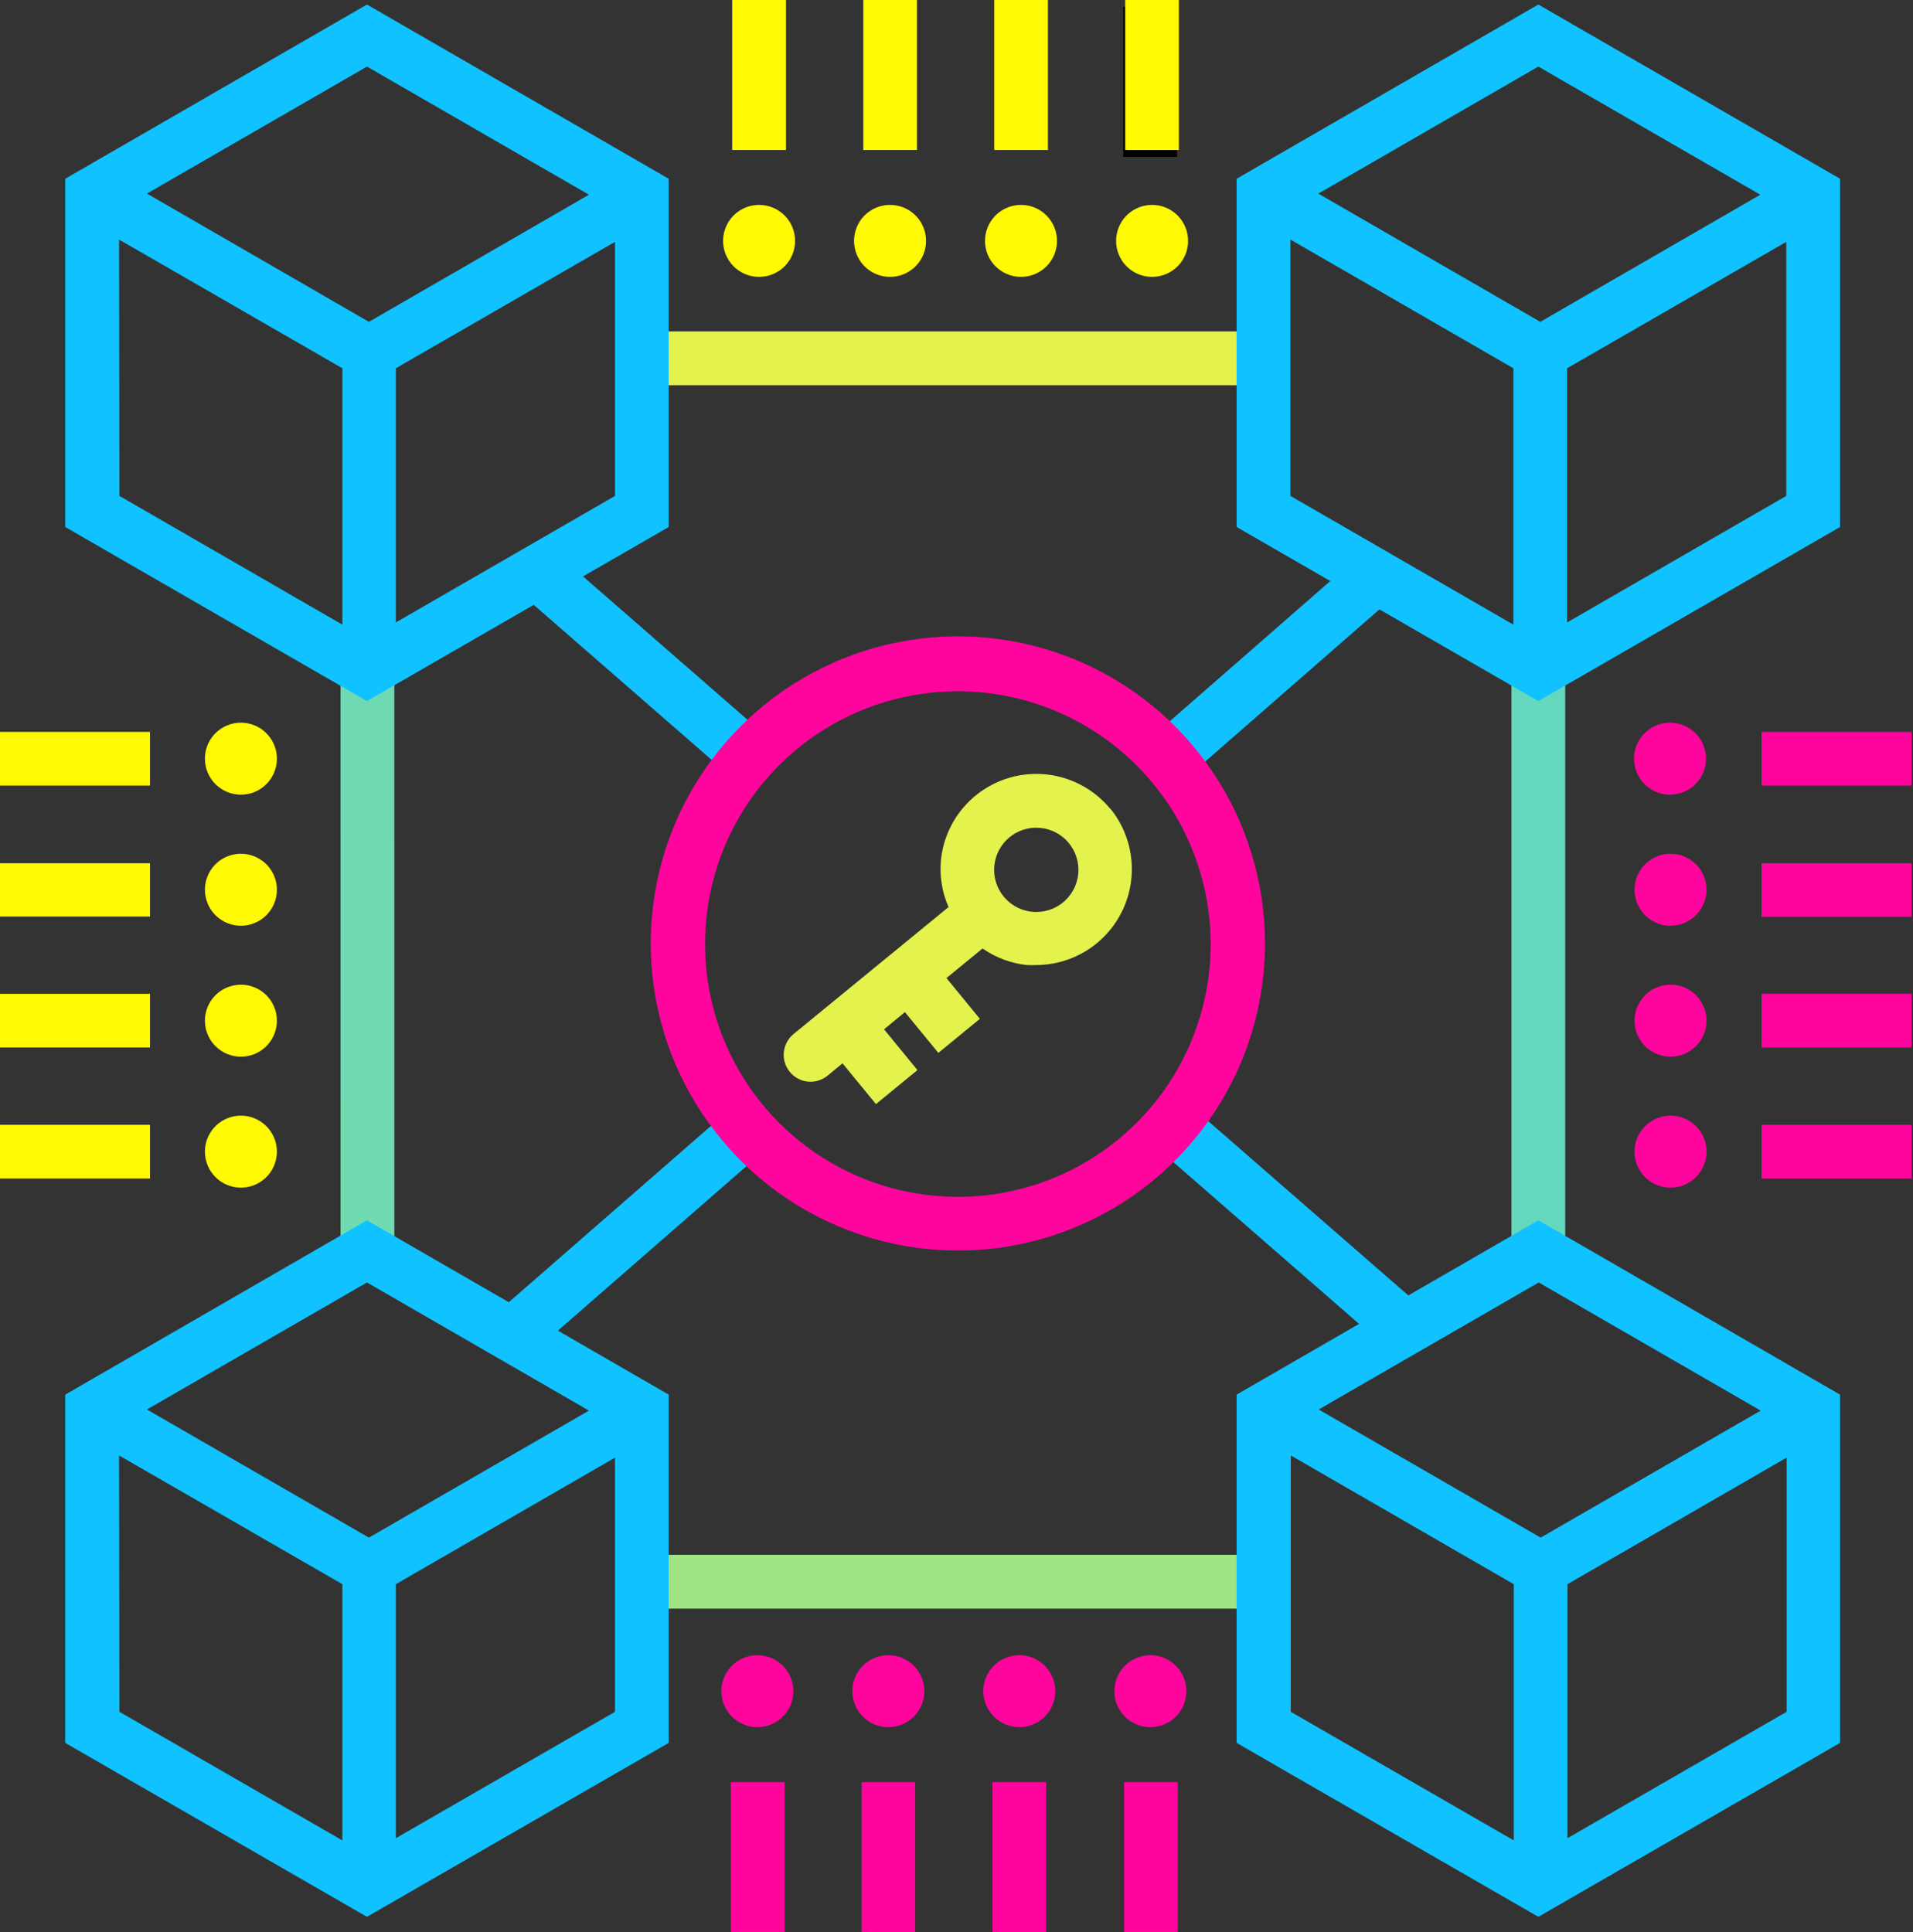 <svg width="99" height="100" viewBox="0 0 99 100" fill="none" xmlns="http://www.w3.org/2000/svg">
<rect x="0" y="0" width="99" height="100" fill="#333333" stroke="none"/>
<path d="M20.408 34.675H17.623V64.766H20.408V34.675Z" fill="url(#paint0_linear)"/>
<path d="M65.472 17.153H33.334V19.938H65.472V17.153Z" fill="url(#paint1_linear)"/>
<path d="M81.003 34.675H78.219V64.766H81.003V34.675Z" fill="url(#paint2_linear)"/>
<path d="M65.789 80.469H33.334V83.254H65.789V80.469Z" fill="url(#paint3_linear)"/>
<path d="M70.556 28.575L59.51 38.225L61.338 40.317L72.384 30.667L70.556 28.575Z" fill="url(#paint4_linear)"/>
<path d="M37.81 57.383L25.468 68.149L27.295 70.243L39.636 59.477L37.81 57.383Z" fill="url(#paint5_linear)"/>
<path d="M61.465 57.099L59.636 59.199L71.817 69.811L73.647 67.711L61.465 57.099Z" fill="url(#paint6_linear)"/>
<path d="M29.158 28.949L27.329 31.049L37.888 40.251L39.717 38.151L29.158 28.949Z" fill="url(#paint7_linear)"/>
<path d="M49.571 64.721C46.427 64.721 43.354 63.789 40.74 62.042C38.126 60.296 36.089 57.814 34.886 54.909C33.683 52.005 33.368 48.809 33.982 45.726C34.595 42.643 36.109 39.811 38.332 37.588C40.554 35.365 43.386 33.851 46.47 33.238C49.553 32.625 52.749 32.94 55.653 34.142C58.557 35.346 61.04 37.383 62.786 39.996C64.532 42.61 65.465 45.683 65.465 48.827C65.465 53.042 63.79 57.085 60.809 60.066C57.829 63.047 53.786 64.721 49.571 64.721ZM49.571 35.775C46.983 35.775 44.453 36.542 42.301 37.98C40.15 39.417 38.473 41.461 37.482 43.852C36.492 46.242 36.233 48.873 36.738 51.411C37.243 53.949 38.489 56.281 40.319 58.111C42.148 59.94 44.48 61.187 47.018 61.691C49.556 62.196 52.187 61.937 54.578 60.947C56.968 59.956 59.012 58.279 60.45 56.128C61.887 53.976 62.655 51.446 62.655 48.859C62.651 45.389 61.272 42.063 58.819 39.611C56.366 37.157 53.04 35.778 49.571 35.775Z" fill="url(#paint8_linear)"/>
<path d="M57.467 41.872C56.846 41.112 56.012 40.554 55.073 40.268C54.134 39.982 53.131 39.981 52.191 40.266C51.252 40.55 50.418 41.107 49.795 41.866C49.173 42.625 48.789 43.552 48.694 44.529C48.618 45.355 48.754 46.186 49.088 46.945L41.064 53.519C40.843 53.701 40.684 53.947 40.608 54.224C40.532 54.5 40.542 54.793 40.639 55.063C40.736 55.333 40.913 55.566 41.148 55.731C41.382 55.897 41.661 55.985 41.948 55.986C42.27 55.984 42.582 55.871 42.832 55.668L43.601 55.032L45.331 57.143L47.479 55.382L45.75 53.271L46.831 52.381L48.56 54.492L50.709 52.73L48.98 50.62L50.849 49.088C51.529 49.563 52.319 49.858 53.144 49.946C53.309 49.955 53.475 49.955 53.64 49.946C54.577 49.94 55.493 49.669 56.282 49.165C57.072 48.66 57.703 47.943 58.102 47.095C58.5 46.247 58.651 45.304 58.537 44.374C58.422 43.444 58.047 42.566 57.455 41.84L57.467 41.872ZM55.013 46.703C54.743 46.925 54.424 47.079 54.082 47.152C53.74 47.224 53.385 47.214 53.048 47.121C52.712 47.028 52.402 46.855 52.146 46.617C51.889 46.38 51.694 46.084 51.576 45.755C51.458 45.426 51.421 45.073 51.468 44.727C51.514 44.38 51.644 44.05 51.845 43.764C52.046 43.478 52.313 43.245 52.623 43.084C52.933 42.922 53.278 42.838 53.627 42.838C54.077 42.838 54.515 42.976 54.883 43.235C55.251 43.494 55.53 43.859 55.681 44.283C55.833 44.706 55.85 45.166 55.731 45.599C55.611 46.032 55.361 46.418 55.013 46.703Z" fill="url(#paint9_linear)"/>
<path d="M60.913 0.356H58.128V8.119H60.913V0.356Z" fill="black"/>
<path d="M86.452 41.128C86.082 41.133 85.719 41.028 85.409 40.826C85.099 40.624 84.857 40.334 84.712 39.994C84.567 39.654 84.527 39.278 84.597 38.915C84.666 38.552 84.842 38.218 85.102 37.955C85.362 37.692 85.695 37.513 86.057 37.439C86.42 37.366 86.796 37.402 87.138 37.544C87.479 37.685 87.771 37.924 87.976 38.232C88.181 38.54 88.29 38.902 88.289 39.271C88.287 39.76 88.094 40.228 87.75 40.575C87.406 40.923 86.94 41.121 86.452 41.128ZM98.925 37.879H91.163V40.657H98.925V37.879Z" fill="url(#paint10_linear)"/>
<path d="M86.452 47.912C86.083 47.912 85.723 47.802 85.417 47.598C85.11 47.393 84.872 47.102 84.731 46.762C84.59 46.421 84.553 46.047 84.625 45.685C84.697 45.324 84.874 44.992 85.135 44.732C85.395 44.471 85.727 44.294 86.088 44.222C86.45 44.15 86.824 44.187 87.165 44.328C87.505 44.469 87.796 44.708 88.001 45.014C88.205 45.32 88.314 45.68 88.314 46.049C88.313 46.542 88.116 47.015 87.767 47.364C87.418 47.713 86.945 47.91 86.452 47.912ZM98.925 44.676H91.163V47.454H98.925V44.676Z" fill="url(#paint11_linear)"/>
<path d="M86.452 54.689C86.083 54.689 85.723 54.58 85.417 54.375C85.11 54.17 84.872 53.879 84.731 53.539C84.59 53.199 84.553 52.824 84.625 52.463C84.697 52.101 84.874 51.77 85.135 51.509C85.395 51.248 85.727 51.071 86.088 50.999C86.45 50.927 86.824 50.964 87.165 51.105C87.505 51.246 87.796 51.485 88.001 51.791C88.205 52.098 88.314 52.458 88.314 52.826C88.314 53.32 88.118 53.794 87.769 54.143C87.419 54.493 86.946 54.689 86.452 54.689ZM98.925 51.434H91.163V54.212H98.925V51.434Z" fill="url(#paint12_linear)"/>
<path d="M86.452 61.466C86.083 61.466 85.723 61.357 85.417 61.152C85.11 60.947 84.872 60.656 84.731 60.316C84.59 59.975 84.553 59.601 84.625 59.24C84.697 58.878 84.874 58.546 85.135 58.286C85.395 58.025 85.727 57.848 86.088 57.776C86.45 57.704 86.824 57.741 87.165 57.882C87.505 58.023 87.796 58.262 88.001 58.568C88.205 58.874 88.314 59.235 88.314 59.603C88.314 60.097 88.118 60.571 87.769 60.92C87.419 61.27 86.946 61.466 86.452 61.466ZM98.925 58.211H91.163V60.995H98.925V58.211Z" fill="url(#paint13_linear)"/>
<path d="M57.67 87.526C57.67 87.158 57.78 86.798 57.984 86.492C58.189 86.185 58.48 85.946 58.82 85.805C59.161 85.664 59.535 85.627 59.897 85.699C60.258 85.771 60.59 85.949 60.85 86.209C61.111 86.47 61.288 86.802 61.36 87.163C61.432 87.524 61.395 87.899 61.254 88.239C61.113 88.58 60.874 88.871 60.568 89.075C60.262 89.28 59.902 89.389 59.533 89.389C59.289 89.389 59.046 89.341 58.82 89.247C58.594 89.154 58.389 89.016 58.216 88.844C58.043 88.671 57.906 88.465 57.812 88.239C57.719 88.013 57.67 87.771 57.67 87.526ZM60.951 99.987V92.237H58.173V99.987H60.951Z" fill="url(#paint14_linear)"/>
<path d="M50.887 87.526C50.887 87.158 50.996 86.798 51.201 86.492C51.405 86.185 51.696 85.946 52.037 85.805C52.377 85.664 52.752 85.627 53.113 85.699C53.474 85.771 53.806 85.949 54.067 86.209C54.327 86.47 54.505 86.802 54.577 87.163C54.648 87.524 54.611 87.899 54.471 88.239C54.33 88.58 54.091 88.871 53.784 89.075C53.478 89.28 53.118 89.389 52.749 89.389C52.256 89.388 51.783 89.191 51.434 88.842C51.085 88.493 50.888 88.02 50.887 87.526ZM54.142 100V92.237H51.364V99.987L54.142 100Z" fill="url(#paint15_linear)"/>
<path d="M44.109 87.526C44.109 87.158 44.219 86.798 44.423 86.492C44.628 86.185 44.919 85.946 45.259 85.805C45.6 85.664 45.974 85.627 46.336 85.699C46.697 85.771 47.029 85.949 47.289 86.209C47.55 86.47 47.727 86.802 47.799 87.163C47.871 87.524 47.834 87.899 47.693 88.239C47.552 88.58 47.313 88.871 47.007 89.075C46.701 89.28 46.341 89.389 45.972 89.389C45.727 89.389 45.485 89.341 45.259 89.247C45.033 89.154 44.828 89.016 44.655 88.844C44.482 88.671 44.345 88.465 44.251 88.239C44.158 88.013 44.109 87.771 44.109 87.526ZM47.364 100V92.237H44.586V99.987L47.364 100Z" fill="url(#paint16_linear)"/>
<path d="M37.332 87.526C37.332 87.158 37.441 86.798 37.646 86.492C37.851 86.185 38.142 85.946 38.482 85.805C38.822 85.664 39.197 85.627 39.558 85.699C39.92 85.771 40.252 85.949 40.512 86.209C40.773 86.47 40.95 86.802 41.022 87.163C41.094 87.524 41.057 87.899 40.916 88.239C40.775 88.58 40.536 88.871 40.23 89.075C39.923 89.28 39.563 89.389 39.195 89.389C38.95 89.389 38.708 89.341 38.482 89.247C38.256 89.154 38.051 89.016 37.878 88.844C37.705 88.671 37.567 88.465 37.474 88.239C37.38 88.013 37.332 87.771 37.332 87.526ZM40.606 99.987V92.237H37.822V99.987H40.606Z" fill="url(#paint17_linear)"/>
<path d="M41.147 12.467C41.147 12.836 41.038 13.196 40.833 13.502C40.628 13.809 40.337 14.047 39.997 14.188C39.657 14.329 39.282 14.366 38.921 14.294C38.559 14.223 38.227 14.045 37.967 13.785C37.706 13.524 37.529 13.192 37.457 12.831C37.385 12.47 37.422 12.095 37.563 11.755C37.704 11.414 37.943 11.123 38.249 10.919C38.556 10.714 38.916 10.605 39.284 10.605C39.778 10.605 40.252 10.801 40.601 11.15C40.951 11.5 41.147 11.973 41.147 12.467ZM37.892 0V7.763H40.676V0H37.892Z" fill="url(#paint18_linear)"/>
<path d="M47.924 12.467C47.924 12.836 47.815 13.196 47.61 13.502C47.406 13.809 47.115 14.047 46.774 14.188C46.434 14.329 46.059 14.366 45.698 14.294C45.337 14.223 45.005 14.045 44.744 13.785C44.484 13.524 44.306 13.192 44.234 12.831C44.163 12.47 44.2 12.095 44.34 11.755C44.481 11.414 44.72 11.123 45.027 10.919C45.333 10.714 45.693 10.605 46.062 10.605C46.556 10.605 47.029 10.801 47.379 11.15C47.728 11.5 47.924 11.973 47.924 12.467ZM44.676 0V7.763H47.454V0H44.676Z" fill="url(#paint19_linear)"/>
<path d="M54.702 12.467C54.702 12.836 54.592 13.196 54.388 13.502C54.183 13.809 53.892 14.047 53.552 14.188C53.211 14.329 52.837 14.366 52.475 14.294C52.114 14.223 51.782 14.045 51.522 13.785C51.261 13.524 51.084 13.192 51.012 12.831C50.94 12.47 50.977 12.095 51.118 11.755C51.259 11.414 51.498 11.123 51.804 10.919C52.11 10.714 52.47 10.605 52.839 10.605C53.333 10.605 53.807 10.801 54.156 11.15C54.505 11.5 54.702 11.973 54.702 12.467ZM51.453 0V7.763H54.231V0H51.453Z" fill="url(#paint20_linear)"/>
<path d="M61.485 12.467C61.485 12.836 61.376 13.196 61.171 13.502C60.967 13.809 60.676 14.047 60.335 14.188C59.995 14.329 59.62 14.366 59.259 14.294C58.898 14.223 58.566 14.045 58.305 13.785C58.045 13.524 57.867 13.192 57.796 12.831C57.724 12.47 57.761 12.095 57.902 11.755C58.043 11.414 58.281 11.123 58.588 10.919C58.894 10.714 59.254 10.605 59.623 10.605C60.117 10.605 60.59 10.801 60.94 11.15C61.289 11.5 61.485 11.973 61.485 12.467ZM58.23 0V7.763H61.008V0H58.23Z" fill="url(#paint21_linear)"/>
<path d="M10.605 39.272C10.603 38.903 10.712 38.542 10.915 38.235C11.119 37.928 11.41 37.688 11.75 37.546C12.09 37.404 12.465 37.366 12.827 37.437C13.189 37.508 13.521 37.685 13.782 37.946C14.043 38.206 14.222 38.538 14.294 38.899C14.366 39.261 14.33 39.636 14.189 39.977C14.048 40.317 13.809 40.609 13.503 40.814C13.197 41.019 12.836 41.128 12.467 41.128C11.975 41.128 11.502 40.933 11.152 40.585C10.803 40.237 10.606 39.764 10.605 39.272ZM0 40.657H7.763V37.879H0V40.657Z" fill="url(#paint22_linear)"/>
<path d="M10.605 46.049C10.605 45.68 10.714 45.32 10.919 45.014C11.123 44.708 11.414 44.469 11.755 44.328C12.095 44.187 12.47 44.15 12.831 44.222C13.192 44.294 13.524 44.471 13.785 44.732C14.045 44.992 14.223 45.324 14.294 45.685C14.366 46.047 14.329 46.421 14.188 46.762C14.047 47.102 13.809 47.393 13.502 47.598C13.196 47.802 12.836 47.912 12.467 47.912C11.973 47.912 11.5 47.715 11.15 47.366C10.801 47.017 10.605 46.543 10.605 46.049ZM0 47.435H7.763V44.676H0V47.435Z" fill="url(#paint23_linear)"/>
<path d="M10.605 52.826C10.605 52.458 10.714 52.098 10.919 51.791C11.123 51.485 11.414 51.246 11.755 51.105C12.095 50.964 12.47 50.927 12.831 50.999C13.192 51.071 13.524 51.248 13.785 51.509C14.045 51.77 14.223 52.101 14.294 52.463C14.366 52.824 14.329 53.199 14.188 53.539C14.047 53.879 13.809 54.17 13.502 54.375C13.196 54.58 12.836 54.689 12.467 54.689C11.973 54.689 11.5 54.493 11.15 54.143C10.801 53.794 10.605 53.32 10.605 52.826ZM0 54.212H7.763V51.434H0V54.212Z" fill="url(#paint24_linear)"/>
<path d="M10.605 59.603C10.605 59.235 10.714 58.874 10.919 58.568C11.123 58.262 11.414 58.023 11.755 57.882C12.095 57.741 12.47 57.704 12.831 57.776C13.192 57.848 13.524 58.025 13.785 58.286C14.045 58.546 14.223 58.878 14.294 59.24C14.366 59.601 14.329 59.975 14.188 60.316C14.047 60.656 13.809 60.947 13.502 61.152C13.196 61.357 12.836 61.466 12.467 61.466C11.973 61.466 11.5 61.27 11.15 60.92C10.801 60.571 10.605 60.097 10.605 59.603ZM0 60.995H7.763V58.211H0V60.995Z" fill="url(#paint25_linear)"/>
<path d="M79.611 0.235L63.997 9.251V27.275L79.611 36.283L95.225 27.275V9.251L79.611 0.235ZM91.099 10.077L79.713 16.657L68.224 10.02L79.611 3.446L91.099 10.077ZM66.781 12.398L78.32 19.061V32.329L66.781 25.666V12.398ZM81.099 32.215V19.061L92.441 12.518V25.666L81.099 32.215Z" fill="url(#paint26_linear)"/>
<path d="M18.991 63.157L3.376 72.179V90.203L18.991 99.205L34.605 90.203V72.179L18.991 63.157ZM30.479 73.005L19.092 79.579L7.604 72.948L18.991 66.374L30.479 73.005ZM6.161 75.326L17.719 81.989V95.251L6.18 88.594L6.161 75.326ZM20.485 95.136V81.989L31.827 75.44V88.594L20.485 95.136Z" fill="url(#paint27_linear)"/>
<path d="M18.991 0.235L3.376 9.251V27.275L18.991 36.283L34.605 27.275V9.251L18.991 0.235ZM30.479 10.077L19.092 16.657L7.604 10.02L18.991 3.446L30.479 10.077ZM6.161 12.398L17.719 19.061V32.329L6.18 25.666L6.161 12.398ZM20.485 32.215V19.061L31.827 12.518V25.666L20.485 32.215Z" fill="url(#paint28_linear)"/>
<path d="M79.611 63.157L63.997 72.179V90.203L79.611 99.205L95.225 90.203V72.179L79.611 63.157ZM78.34 95.251L66.8 88.594V75.326L78.34 81.989V95.251ZM68.243 72.948L79.63 66.374L91.118 73.005L79.732 79.579L68.243 72.948ZM92.46 88.594L81.118 95.136V81.989L92.46 75.44V88.594Z" fill="url(#paint29_linear)"/>
<defs>
<linearGradient id="paint0_linear" x1="4283.82" y1="3769.86" x2="4283.82" y2="-327.62" gradientUnits="userSpaceOnUse">
<stop stop-color="#E3F24C"/>
<stop offset="1" stop-color="#64D8BC"/>
</linearGradient>
<linearGradient id="paint1_linear" x1="49577.3" y1="105.343" x2="52638.1" y2="-612.187" gradientUnits="userSpaceOnUse">
<stop stop-color="#E3F24C"/>
<stop offset="1" stop-color="#64D8BC"/>
</linearGradient>
<linearGradient id="paint2_linear" x1="4609.85" y1="3688.01" x2="4609.85" y2="1147.44" gradientUnits="userSpaceOnUse">
<stop stop-color="#E3F24C"/>
<stop offset="1" stop-color="#64D8BC"/>
</linearGradient>
<linearGradient id="paint3_linear" x1="51288.7" y1="509.251" x2="51290.3" y2="12.793" gradientUnits="userSpaceOnUse">
<stop stop-color="#E3F24C"/>
<stop offset="1" stop-color="#64D8BC"/>
</linearGradient>
<linearGradient id="paint4_linear" x1="23464.3" y1="188.729" x2="23761.5" y2="188.728" gradientUnits="userSpaceOnUse">
<stop stop-color="#10C2FF"/>
<stop offset="0.22" stop-color="#10BEFF"/>
<stop offset="0.43" stop-color="#12B3FF"/>
<stop offset="0.63" stop-color="#14A0FF"/>
<stop offset="0.83" stop-color="#1786FF"/>
<stop offset="1" stop-color="#1A68FF"/>
</linearGradient>
<linearGradient id="paint5_linear" x1="25280" y1="345.734" x2="25645" y2="345.734" gradientUnits="userSpaceOnUse">
<stop stop-color="#10C2FF"/>
<stop offset="0.22" stop-color="#10BEFF"/>
<stop offset="0.43" stop-color="#12B3FF"/>
<stop offset="0.63" stop-color="#14A0FF"/>
<stop offset="0.83" stop-color="#1786FF"/>
<stop offset="1" stop-color="#1A68FF"/>
</linearGradient>
<linearGradient id="paint6_linear" x1="4509.63" y1="1697.27" x2="4571" y2="1697.27" gradientUnits="userSpaceOnUse">
<stop stop-color="#10C2FF"/>
<stop offset="0.22" stop-color="#10BEFF"/>
<stop offset="0.43" stop-color="#12B3FF"/>
<stop offset="0.63" stop-color="#14A0FF"/>
<stop offset="0.83" stop-color="#1786FF"/>
<stop offset="1" stop-color="#1A68FF"/>
</linearGradient>
<linearGradient id="paint7_linear" x1="4334.75" y1="814.166" x2="4389.02" y2="814.166" gradientUnits="userSpaceOnUse">
<stop stop-color="#10C2FF"/>
<stop offset="0.22" stop-color="#10BEFF"/>
<stop offset="0.43" stop-color="#12B3FF"/>
<stop offset="0.63" stop-color="#14A0FF"/>
<stop offset="0.83" stop-color="#1786FF"/>
<stop offset="1" stop-color="#1A68FF"/>
</linearGradient>
<linearGradient id="paint8_linear" x1="50872.9" y1="1890.33" x2="48686.8" y2="4184.82" gradientUnits="userSpaceOnUse">
<stop stop-color="#FFF904"/>
<stop offset="1" stop-color="#FF059D"/>
</linearGradient>
<linearGradient id="paint9_linear" x1="28252.9" y1="1376.15" x2="28763.8" y2="1376.15" gradientUnits="userSpaceOnUse">
<stop stop-color="#E3F24C"/>
<stop offset="1" stop-color="#64D8BC"/>
</linearGradient>
<linearGradient id="paint10_linear" x1="23413.2" y1="273.978" x2="24332.9" y2="273.978" gradientUnits="userSpaceOnUse">
<stop stop-color="#FF059D"/>
<stop offset="1" stop-color="#FFF904"/>
</linearGradient>
<linearGradient id="paint11_linear" x1="23371.9" y1="320.477" x2="24290" y2="320.477" gradientUnits="userSpaceOnUse">
<stop stop-color="#FF059D"/>
<stop offset="1" stop-color="#FFF904"/>
</linearGradient>
<linearGradient id="paint12_linear" x1="23371.9" y1="366.969" x2="24290" y2="366.969" gradientUnits="userSpaceOnUse">
<stop stop-color="#FF059D"/>
<stop offset="1" stop-color="#FFF904"/>
</linearGradient>
<linearGradient id="paint13_linear" x1="23371.9" y1="413.461" x2="24290" y2="413.461" gradientUnits="userSpaceOnUse">
<stop stop-color="#FF059D"/>
<stop offset="1" stop-color="#FFF904"/>
</linearGradient>
<linearGradient id="paint14_linear" x1="114982" y1="3177.2" x2="114982" y2="3415.79" gradientUnits="userSpaceOnUse">
<stop stop-color="#FF059D"/>
<stop offset="1" stop-color="#FFF904"/>
</linearGradient>
<linearGradient id="paint15_linear" x1="114936" y1="3170.42" x2="114936" y2="3409.01" gradientUnits="userSpaceOnUse">
<stop stop-color="#FF059D"/>
<stop offset="1" stop-color="#FFF904"/>
</linearGradient>
<linearGradient id="paint16_linear" x1="114783" y1="3163.64" x2="114783" y2="3402.23" gradientUnits="userSpaceOnUse">
<stop stop-color="#FF059D"/>
<stop offset="1" stop-color="#FFF904"/>
</linearGradient>
<linearGradient id="paint17_linear" x1="114524" y1="3156.87" x2="114524" y2="3395.45" gradientUnits="userSpaceOnUse">
<stop stop-color="#FF059D"/>
<stop offset="1" stop-color="#FFF904"/>
</linearGradient>
<linearGradient id="paint18_linear" x1="12894.6" y1="20355.5" x2="12894.6" y2="20116.9" gradientUnits="userSpaceOnUse">
<stop stop-color="#FF059D"/>
<stop offset="1" stop-color="#FFF904"/>
</linearGradient>
<linearGradient id="paint19_linear" x1="13047.3" y1="20348.7" x2="13047.3" y2="20110.1" gradientUnits="userSpaceOnUse">
<stop stop-color="#FF059D"/>
<stop offset="1" stop-color="#FFF904"/>
</linearGradient>
<linearGradient id="paint20_linear" x1="13200.1" y1="20341.9" x2="13200.1" y2="20103.3" gradientUnits="userSpaceOnUse">
<stop stop-color="#FF059D"/>
<stop offset="1" stop-color="#FFF904"/>
</linearGradient>
<linearGradient id="paint21_linear" x1="13352.8" y1="20335.2" x2="13352.8" y2="20096.6" gradientUnits="userSpaceOnUse">
<stop stop-color="#FF059D"/>
<stop offset="1" stop-color="#FFF904"/>
</linearGradient>
<linearGradient id="paint22_linear" x1="107020" y1="273.978" x2="106102" y2="273.978" gradientUnits="userSpaceOnUse">
<stop stop-color="#FF059D"/>
<stop offset="1" stop-color="#FFF904"/>
</linearGradient>
<linearGradient id="paint23_linear" x1="107020" y1="320.477" x2="106102" y2="320.477" gradientUnits="userSpaceOnUse">
<stop stop-color="#FF059D"/>
<stop offset="1" stop-color="#FFF904"/>
</linearGradient>
<linearGradient id="paint24_linear" x1="107020" y1="366.969" x2="106102" y2="366.969" gradientUnits="userSpaceOnUse">
<stop stop-color="#FF059D"/>
<stop offset="1" stop-color="#FFF904"/>
</linearGradient>
<linearGradient id="paint25_linear" x1="107020" y1="413.461" x2="106102" y2="413.461" gradientUnits="userSpaceOnUse">
<stop stop-color="#FF059D"/>
<stop offset="1" stop-color="#FFF904"/>
</linearGradient>
<linearGradient id="paint26_linear" x1="50117.4" y1="1097.9" x2="51651.4" y2="1097.9" gradientUnits="userSpaceOnUse">
<stop stop-color="#10C2FF"/>
<stop offset="0.22" stop-color="#10BEFF"/>
<stop offset="0.43" stop-color="#12B3FF"/>
<stop offset="0.63" stop-color="#14A0FF"/>
<stop offset="0.83" stop-color="#1786FF"/>
<stop offset="1" stop-color="#1A68FF"/>
</linearGradient>
<linearGradient id="paint27_linear" x1="47080.2" y1="4728.5" x2="48614.1" y2="4728.5" gradientUnits="userSpaceOnUse">
<stop stop-color="#10C2FF"/>
<stop offset="0.22" stop-color="#10BEFF"/>
<stop offset="0.43" stop-color="#12B3FF"/>
<stop offset="0.63" stop-color="#14A0FF"/>
<stop offset="0.83" stop-color="#1786FF"/>
<stop offset="1" stop-color="#1A68FF"/>
</linearGradient>
<linearGradient id="paint28_linear" x1="47080.2" y1="1097.9" x2="48614.1" y2="1097.9" gradientUnits="userSpaceOnUse">
<stop stop-color="#10C2FF"/>
<stop offset="0.22" stop-color="#10BEFF"/>
<stop offset="0.43" stop-color="#12B3FF"/>
<stop offset="0.63" stop-color="#14A0FF"/>
<stop offset="0.83" stop-color="#1786FF"/>
<stop offset="1" stop-color="#1A68FF"/>
</linearGradient>
<linearGradient id="paint29_linear" x1="50117.4" y1="4728.5" x2="51651.4" y2="4728.5" gradientUnits="userSpaceOnUse">
<stop stop-color="#10C2FF"/>
<stop offset="0.22" stop-color="#10BEFF"/>
<stop offset="0.43" stop-color="#12B3FF"/>
<stop offset="0.63" stop-color="#14A0FF"/>
<stop offset="0.83" stop-color="#1786FF"/>
<stop offset="1" stop-color="#1A68FF"/>
</linearGradient>
</defs>
</svg>
